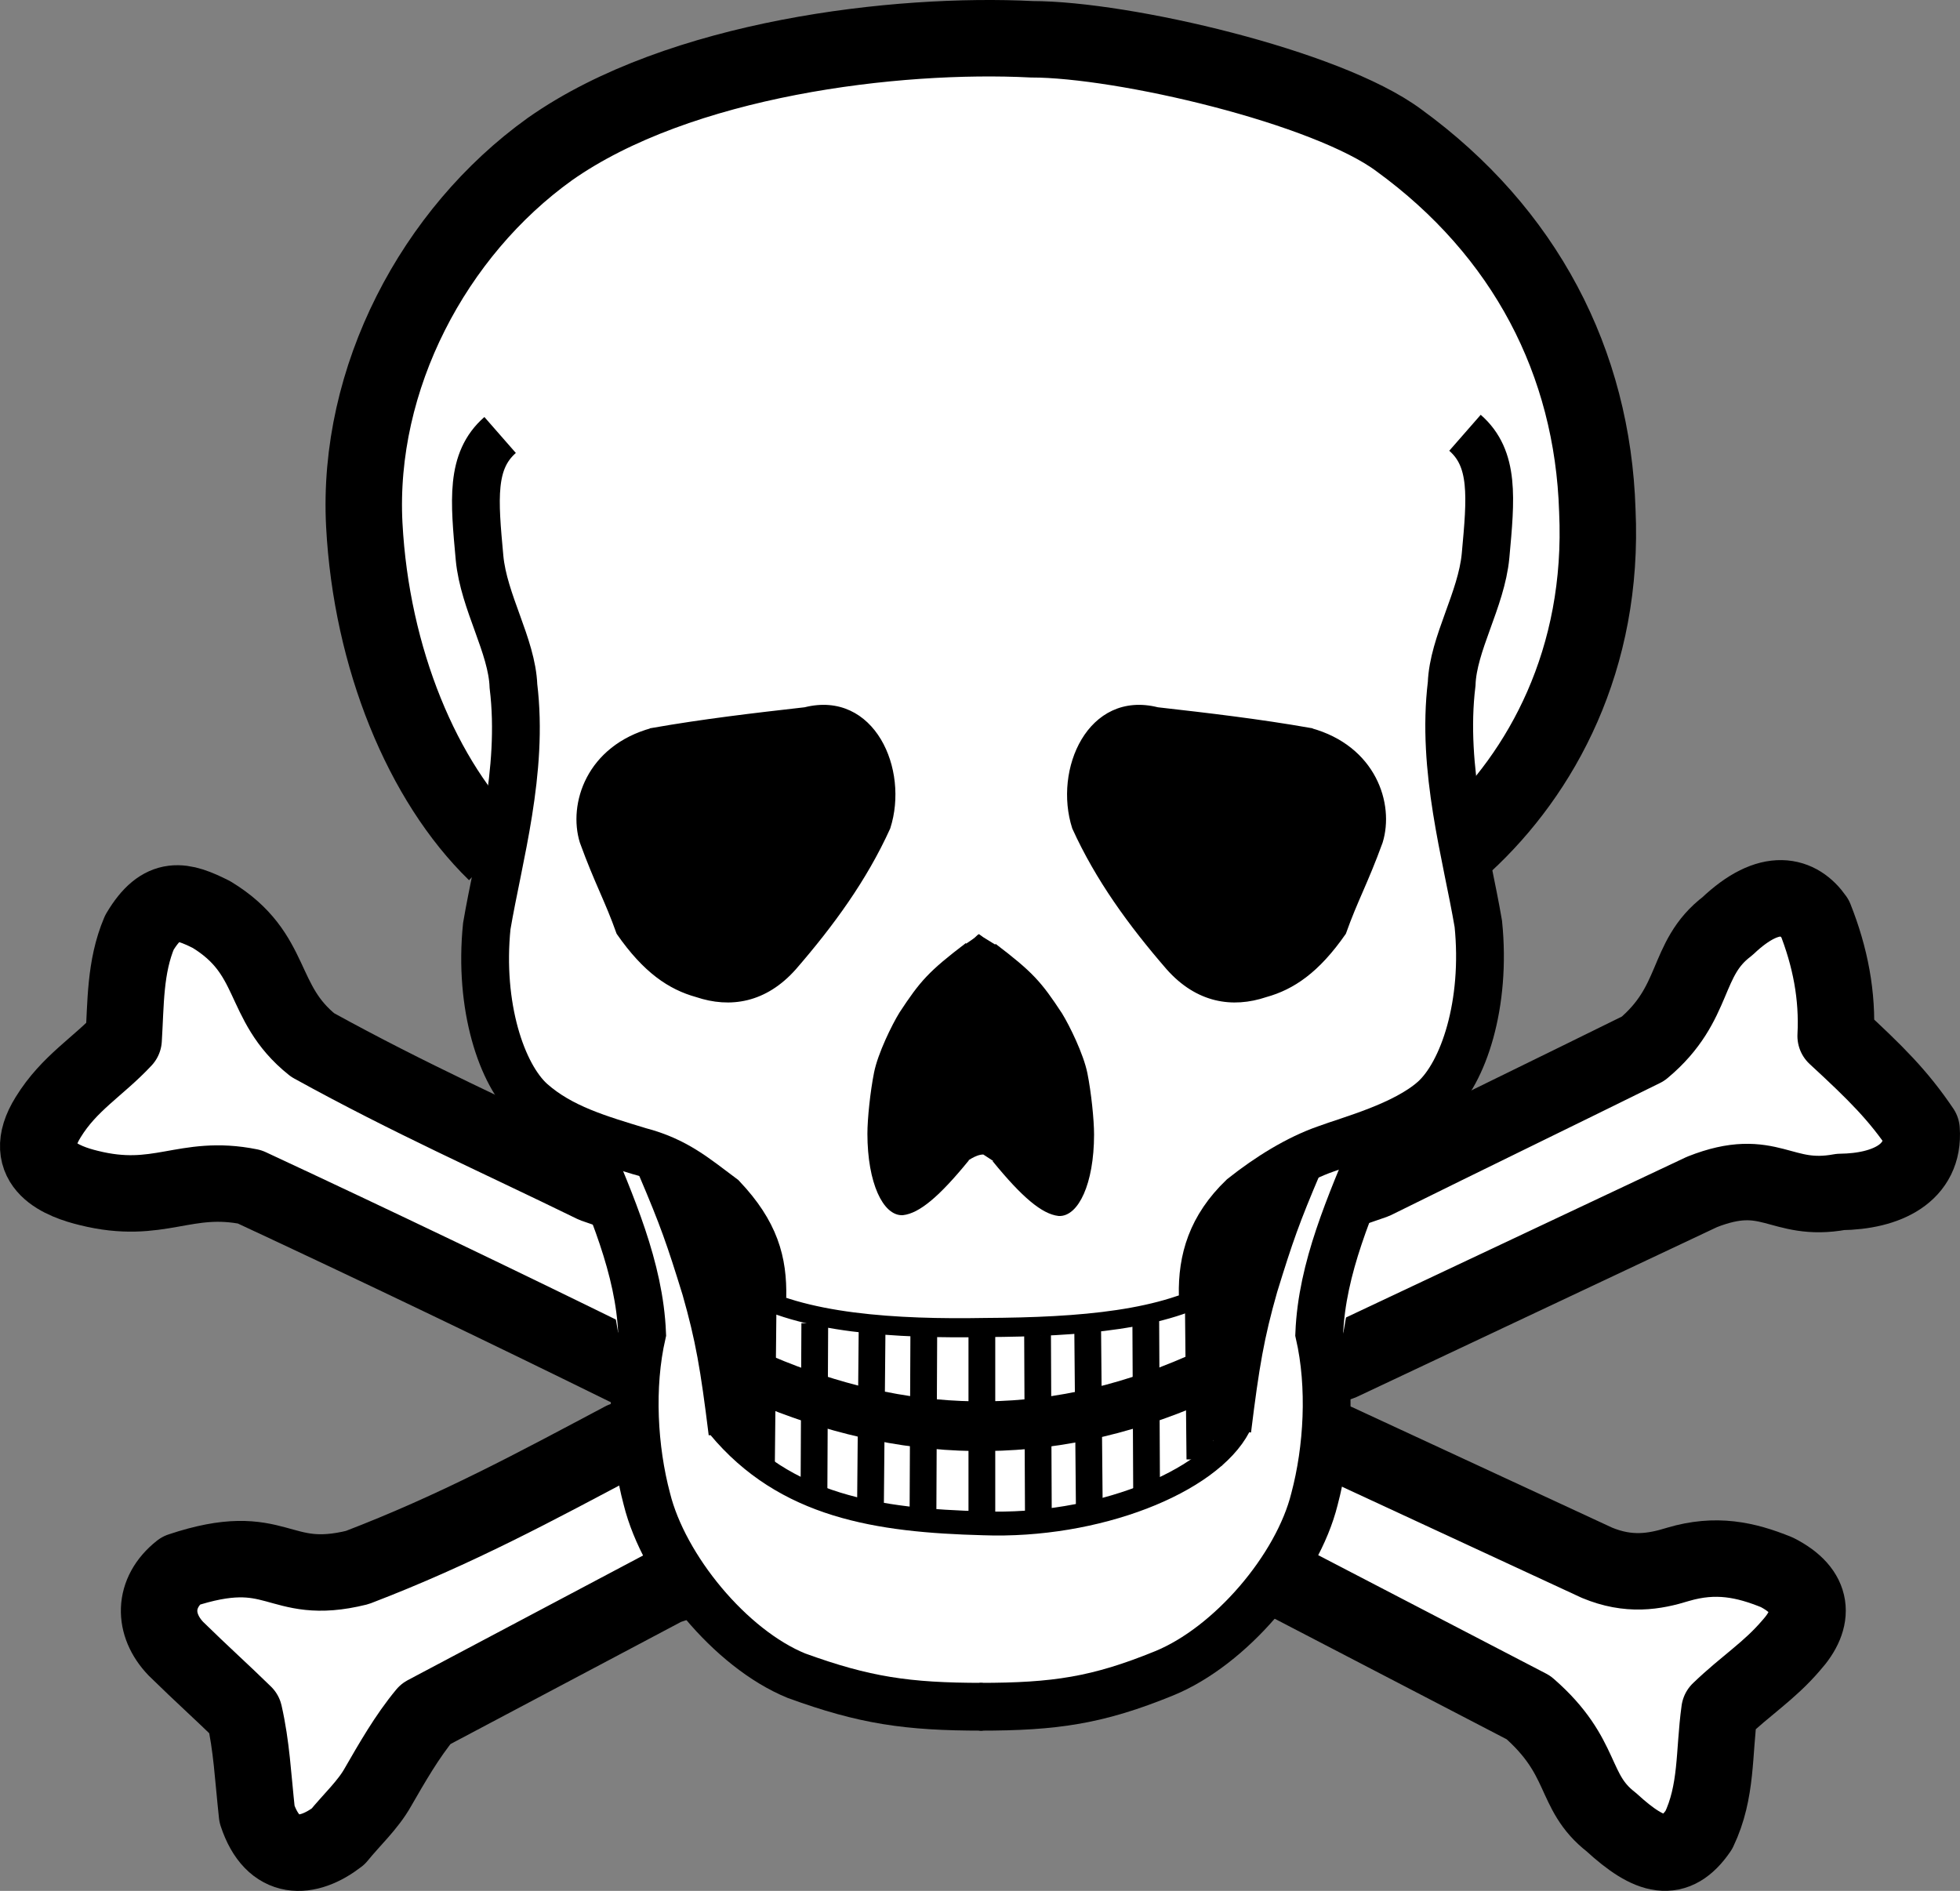 <?xml version="1.0" encoding="UTF-8" standalone="no"?>
<svg xmlns:dc="http://purl.org/dc/elements/1.1/" xmlns:cc="http://creativecommons.org/ns#" xmlns:rdf="http://www.w3.org/1999/02/22-rdf-syntax-ns#" xmlns:svg="http://www.w3.org/2000/svg" xmlns="http://www.w3.org/2000/svg" xmlns:sodipodi="http://sodipodi.sourceforge.net/DTD/sodipodi-0.dtd" xmlns:inkscape="http://www.inkscape.org/namespaces/inkscape" version="1.0" width="512.713" height="494.642" id="svg2" inkscape:version="0.48.4 r9939" sodipodi:docname="Skull_and_crossbones.svg">
  <rect width="100%" height="100%" fill="#808080" stroke="none"/>
  <defs id="defs58"/>
  <sodipodi:namedview pagecolor="#ffffff" bordercolor="#666666" borderopacity="1" objecttolerance="10" gridtolerance="10" guidetolerance="10" inkscape:pageopacity="0" inkscape:pageshadow="2" inkscape:window-width="1440" inkscape:window-height="853" id="namedview56" showgrid="false" inkscape:zoom="1.2797127" inkscape:cx="256.35673" inkscape:cy="247.32113" inkscape:window-x="-4" inkscape:window-y="-4" inkscape:window-maximized="1" inkscape:current-layer="svg2" fit-margin-top="0" fit-margin-left="0" fit-margin-right="0" fit-margin-bottom="0" showborder="false"/>
  <path d="m 336.566,413.791 0,0 63.276,32.886 c 14.986,13.044 11.24,21.924 21.647,29.973 10.268,9.436 16.79,10.962 22.895,2.082 4.857,-10.13 3.886,-20.26 5.413,-31.222 7.076,-6.799 12.905,-10.268 18.733,-17.067 6.383,-7.077 6.104,-14.154 -3.748,-19.149 -8.187,-3.33 -15.957,-4.996 -25.809,-2.082 -6.245,1.943 -12.905,3.053 -21.23,-0.416 l -68.272,-31.638 -194.088,-67.283 c -26.1,-12.756 -47.784,-22.274 -73.59,-36.501 -14.031,-11.186 -9.517,-23.844 -26.492,-34.146 -7.457,-3.728 -12.854,-5.396 -18.839,4.71 -3.827,9.028 -3.532,18.643 -4.121,27.965 -6.672,7.162 -14.227,11.382 -19.722,20.311 -7.948,12.756 4.121,16.975 10.597,18.545 18.446,4.611 25.118,-3.729 42.093,-0.295 33.067,15.405 66.427,31.398 98.316,47.097 z" style="fill:#ffffff;stroke:#000000;stroke-width:20;stroke-linejoin:round;stroke-miterlimit:4;stroke-dasharray:none" id="path4" inkscape:connector-curvature="0"/>
  <path d="m 350.72,356.343 0,0 94.497,-44.542 c 17.9,-7.077 20.398,2.914 36.217,0 12.072,-0.139 22.063,-4.856 21.231,-16.234 -6.106,-9.021 -11.796,-14.71 -22.48,-24.562 0.555,-10.546 -1.388,-20.676 -5.412,-30.805 -4.163,-5.967 -11.656,-8.604 -22.895,2.081 -11.379,8.603 -7.772,20.121 -22.064,32.054 -23.312,11.517 -44.542,21.786 -70.352,34.552 l -196.487,67.855 c -22.757,12.072 -43.432,23.311 -69.519,33.302 -21.231,5.273 -20.398,-7.77 -46.208,0.833 -7.354,5.828 -7.216,14.153 -1.249,20.397 6.938,6.8 11.795,11.102 17.901,17.069 1.943,8.603 2.22,15.957 3.33,26.225 4.163,12.628 13.321,11.934 21.23,5.829 3.469,-4.302 7.771,-8.187 10.407,-12.905 3.608,-6.244 7.632,-13.321 12.489,-19.149 l 62.859,-33.303 z" style="fill:#ffffff;stroke:#000000;stroke-width:20;stroke-linejoin:round;stroke-miterlimit:4;stroke-dasharray:none" id="path6" inkscape:connector-curvature="0"/>
  <path d="m 129.661,223.083 c -19.136,-18.603 -32.51,-50.888 -34.366,-85.752 -2.015,-38.42 18.218,-76.57 48.537,-98.319 33.969,-23.909 90.766,-30.522 126.082,-28.738 23.921,0.017 77.206,12.42 96.015,26.428 32.994,23.99 50.688,58.04 51.914,96.85 1.813,38.983 -14.606,68.675 -34.711,87.206" style="fill:#ffffff;stroke:#000000;stroke-width:20;stroke-miterlimit:5;stroke-dasharray:none" id="path8" inkscape:connector-curvature="0"/>
  <path d="m 131.563,216.522 c 0,0 -23.13,70.03 21.44,81.97 l 16.25,93.66 c 17.15,73.72 154.4,73.77 174.6,0 l 16.25,-93.66 c 45.7,-12.2 22.5,-82 22.5,-82 z" style="fill:#ffffff;stroke-width:0.2;stroke-miterlimit:4;stroke-dasharray:none" id="path10" inkscape:connector-curvature="0"/>
  <path d="m 130.825,113.789 c -7.752,6.782 -6.774,16.977 -5.378,32.192 1.102,11.56 8.478,22.939 8.866,33.5 2.712,22.285 -3.876,44.57 -6.977,62.786 -2.132,20.928 3.877,38.95 11.628,45.926 7.751,6.88 17.756,9.729 28.268,12.936 9.551,2.498 14.504,6.842 21.728,12.228 8.606,9.137 10.659,16.694 10.465,25.996" style="fill:none;stroke:#000000;stroke-width:12.5" id="path12" inkscape:connector-curvature="0"/>
  <path d="m 383.224,113.208 c 7.752,6.782 6.774,16.977 5.378,32.192 -1.102,11.56 -8.478,22.939 -8.866,33.5 -2.712,22.285 3.876,44.57 6.977,62.786 2.132,20.928 -3.877,38.95 -11.628,45.926 -7.751,6.88 -21.937,10.575 -28.268,12.936 -7.377,2.581 -14.92,7.258 -21.728,12.644 -8.19,7.888 -10.659,16.278 -10.465,25.58" style="fill:none;stroke:#000000;stroke-width:12.5" id="path14" inkscape:connector-curvature="0"/>
  <path d="m 152.984,298.481 c 6.938,16.79 14.292,33.164 14.986,50.37 -3.191,13.876 -2.22,30.25 1.249,43.294 4.441,17.9 21.786,39.13 39.132,46.207 17.761,6.452 28.862,8.118 48.704,8.118" style="fill:none;stroke:#000000;stroke-width:12.5" id="path16" inkscape:connector-curvature="0"/>
  <path d="m 360.086,298.481 c -6.938,16.79 -14.292,33.164 -14.986,50.37 3.191,13.876 2.22,30.25 -1.249,43.294 -4.441,17.9 -21.994,38.506 -39.34,45.583 -17.345,7.077 -28.445,8.742 -48.288,8.742" style="fill:none;stroke:#000000;stroke-width:12.5" id="path18" inkscape:connector-curvature="0"/>
  <path d="m 253.058,247.233 c -9.696,7.373 -11.853,9.849 -17.211,18.008 -1.939,3.149 -5.56,10.508 -6.55,15.445 -0.989,4.936 -1.73,12.098 -1.727,15.891 0.012,12.853 4.103,20.916 8.571,20.635 3.992,-0.458 9.072,-4.621 16.77,-14.076" style="stroke:#000000;stroke-width:1pt" id="path20" inkscape:connector-curvature="0"/>
  <path d="m 260.04,247.441 c 9.696,7.373 11.853,9.849 17.211,18.008 1.939,3.149 5.56,10.508 6.55,15.445 0.989,4.936 1.73,12.098 1.727,15.891 -0.012,12.853 -4.103,20.916 -8.571,20.635 -3.992,-0.458 -9.072,-4.621 -16.77,-14.076" style="stroke:#000000;stroke-width:1pt" id="path22" inkscape:connector-curvature="0"/>
  <path d="m 170.64,191.083 c 13.46,-2.359 26.503,-3.885 39.963,-5.411 17.623,-4.441 26.504,15.68 21.647,30.805 -6.105,13.46 -14.708,25.255 -24.56,36.633 -7.632,8.603 -16.724,9.995 -25.394,7.076 -6.998,-1.94 -13.461,-6.243 -20.399,-16.234 -3.052,-8.604 -5.688,-13.045 -9.574,-23.729 -3.052,-9.852 1.695,-24.6 18.317,-29.14 z" style="stroke:#000000;stroke-width:1pt" id="path24" inkscape:connector-curvature="0"/>
  <path d="m 342.722,191.083 c -13.46,-2.359 -26.503,-3.885 -39.963,-5.411 -17.623,-4.441 -26.504,15.68 -21.647,30.805 6.105,13.46 14.708,25.255 24.56,36.633 7.632,8.603 16.724,9.995 25.394,7.076 6.998,-1.94 13.461,-6.243 20.399,-16.234 3.052,-8.604 5.688,-13.045 9.574,-23.729 3.052,-9.852 -1.695,-24.6 -18.317,-29.14 z" style="stroke:#000000;stroke-width:1pt" id="path26" inkscape:connector-curvature="0"/>
  <path d="m 170.395,306.052 c 5.69,13.344 7.45,18.415 11.553,31.718 3.496,12.289 4.781,19.794 6.941,37.258" style="fill:none;stroke:#000000;stroke-width:7.05;stroke-miterlimit:4;stroke-dasharray:none" id="path28" inkscape:connector-curvature="0"/>
  <path d="m 342.249,305.316 c -5.69,13.344 -7.45,18.415 -11.553,31.718 -3.496,12.289 -4.781,19.794 -6.941,37.258" style="fill:none;stroke:#000000;stroke-width:7.05;stroke-miterlimit:4;stroke-dasharray:none" id="path30" inkscape:connector-curvature="0"/>
  <path d="m 194.679,337.254 c 14.718,9.027 40.161,10.419 62.956,10.009 25.394,-0.129 47.133,-1.963 61.409,-10.597" style="fill:none;stroke:#000000;stroke-width:5" id="path32" inkscape:connector-curvature="0"/>
  <path d="m 199.83,360.804 c 16.238,10.204 35.334,13.708 57.326,12.878 22.842,-0.556 40.351,-2.478 56.001,-13.172" style="fill:none;stroke:#000000;stroke-width:5" id="path34" inkscape:connector-curvature="0"/>
  <path d="m 188.056,373.166 c 17.367,20.948 41.608,24.585 69.173,25.315 29.519,1.077 59.166,-10.645 66.819,-25.314" style="fill:none;stroke:#000000;stroke-width:6.25" id="path36" inkscape:connector-curvature="0"/>
  <path d="m 199.607,341.778 -0.416,41.212" style="stroke:#000000;stroke-width:7;stroke-miterlimit:4;stroke-dasharray:none" id="path38" inkscape:connector-curvature="0"/>
  <path d="m 213.136,346.149 -0.208,44.126" style="stroke:#000000;stroke-width:7;stroke-miterlimit:4;stroke-dasharray:none" id="path40" inkscape:connector-curvature="0"/>
  <path d="m 228.122,348.022 -0.416,46.208" style="stroke:#000000;stroke-width:7;stroke-miterlimit:4;stroke-dasharray:none" id="path42" inkscape:connector-curvature="0"/>
  <path d="m 241.652,349.063 -0.209,46.832" style="stroke:#000000;stroke-width:7;stroke-miterlimit:4;stroke-dasharray:none" id="path44" inkscape:connector-curvature="0"/>
  <path d="m 256.846,349.479 0,46.832" style="stroke:#000000;stroke-width:7;stroke-miterlimit:4;stroke-dasharray:none" id="path46" inkscape:connector-curvature="0"/>
  <path d="m 271.416,349.271 0.208,46.832" style="stroke:#000000;stroke-width:7;stroke-miterlimit:4;stroke-dasharray:none" id="path48" inkscape:connector-curvature="0"/>
  <path d="m 284.529,348.022 0.416,46" style="stroke:#000000;stroke-width:7;stroke-miterlimit:4;stroke-dasharray:none" id="path50" inkscape:connector-curvature="0"/>
  <path d="m 299.723,345.525 0.208,44.126" style="stroke:#000000;stroke-width:7;stroke-miterlimit:4;stroke-dasharray:none" id="path52" inkscape:connector-curvature="0"/>
  <path d="m 313.46,340.113 0.417,41.628" style="stroke:#000000;stroke-width:7;stroke-miterlimit:4;stroke-dasharray:none" id="path54" inkscape:connector-curvature="0"/>
  <path style="fill:none;stroke:#000000;stroke-width:13;stroke-linecap:butt;stroke-linejoin:miter;stroke-miterlimit:4;stroke-opacity:1;stroke-dasharray:none" d="m 199.33,360.701 c 36.01,15.363 73.657,17.632 113.791,0" id="path3826" inkscape:connector-curvature="0" sodipodi:nodetypes="cc"/>
  <path style="fill:#000000;fill-opacity:1;stroke-width:14;stroke-miterlimit:4;stroke-dasharray:none;marker-start:none;marker-mid:none" d="m 317.626,358.218 0,-17.6 1.835,-0.836 c 1.537,-0.7 1.9,-1.56 2.239,-5.296 0.557,-6.144 2.859,-10.905 7.535,-15.58 2.181,-2.181 4.09,-3.841 4.243,-3.688 0.152,0.152 -1.108,4.283 -2.801,9.179 -4.519,13.07 -6.713,22.07 -8.868,36.382 -1.19,7.9 -2.354,13.205 -3.053,13.906 -0.99,0.993 -1.129,-1.041 -1.129,-16.466 z" id="path3832" inkscape:connector-curvature="0"/>
  <path style="fill:#000000;fill-opacity:1;stroke-width:14;stroke-miterlimit:4;stroke-dasharray:none" d="m 194.933,383.225 c -1.394,-1.236 -3.189,-7.273 -5.042,-16.963 -3.667,-19.171 -12.151,-43.467 -20.963,-60.035 -3.674,-6.907 15.521,7.273 20.071,14.827 1.802,2.991 3.672,8.019 4.156,11.173 0.58,3.779 1.743,6.262 3.409,7.282 2.393,1.465 2.475,2.725 1.531,23.591 -0.924,20.43 -1.156,21.903 -3.162,20.124 l 0,0 z" id="path4194" inkscape:connector-curvature="0"/>
  <path style="fill:#000000;fill-opacity:1;stroke-width:14;stroke-miterlimit:4;stroke-dasharray:none" d="m 314.946,362.951 c -2.981,-21.11 -2.924,-22.985 0.766,-25.197 2.442,-1.464 4.976,-5.879 6.543,-11.398 1.9,-6.696 4.431,-10.616 9.856,-15.27 6.757,-5.797 13.174,-10.029 14.521,-9.577 0.311,0.104 -2.62,7.108 -6.512,15.565 -8.799,19.117 -10.736,25.023 -15.26,46.535 -1.985,9.438 -4.303,18.282 -5.151,19.654 -0.895,1.449 -2.892,-7.068 -4.762,-20.313 l 0,0 z" id="path4196" inkscape:connector-curvature="0"/>
  <path style="fill:none;stroke:#000000;stroke-width:1px;stroke-linecap:butt;stroke-linejoin:miter;stroke-opacity:1" d="m 252.609,247.543 3.56,-2.431 4.775,2.952 -0.087,35.164 -8.683,-0.087 z" id="path4202" inkscape:connector-curvature="0"/>
  <path style="fill:#000000;fill-opacity:1;stroke-width:14;stroke-miterlimit:4;stroke-dasharray:none" d="m 255.567,282.637 -2.551,-0.024 0.038,-17.257 0.038,-17.257 0.342,-0.347 c 0.288,-0.293 2.634,-1.951 2.76,-1.951 0.11,0 3.343,2.053 3.552,2.255 l 0.24,0.232 0.057,17.206 0.057,17.206 -0.991,-0.02 c -0.545,-0.011 -2.139,-0.031 -3.542,-0.045 l 0,0 z" id="path4204" inkscape:connector-curvature="0"/>
  <path style="fill:#000000;fill-opacity:1;stroke-width:14;stroke-miterlimit:4;stroke-dasharray:none" d="m 252.64,303.973 c -0.091,-0.084 -0.104,-6.347 -0.057,-28.115 l 0.06,-28.007 0.442,-0.528 c 0.588,-0.702 2.33,-2.506 2.702,-2.799 0.295,-0.232 0.298,-0.231 1.193,0.555 1.382,1.213 3.251,3.055 3.291,3.243 0.02,0.093 0.058,12.678 0.086,27.966 l 0.05,27.797 -3.183,-2.077 c -2.103,-10e-4 -4.519,2.024 -4.584,1.964 l 0,0 z" id="path4206" inkscape:connector-curvature="0" sodipodi:nodetypes="csccsscsccccc"/>
</svg>